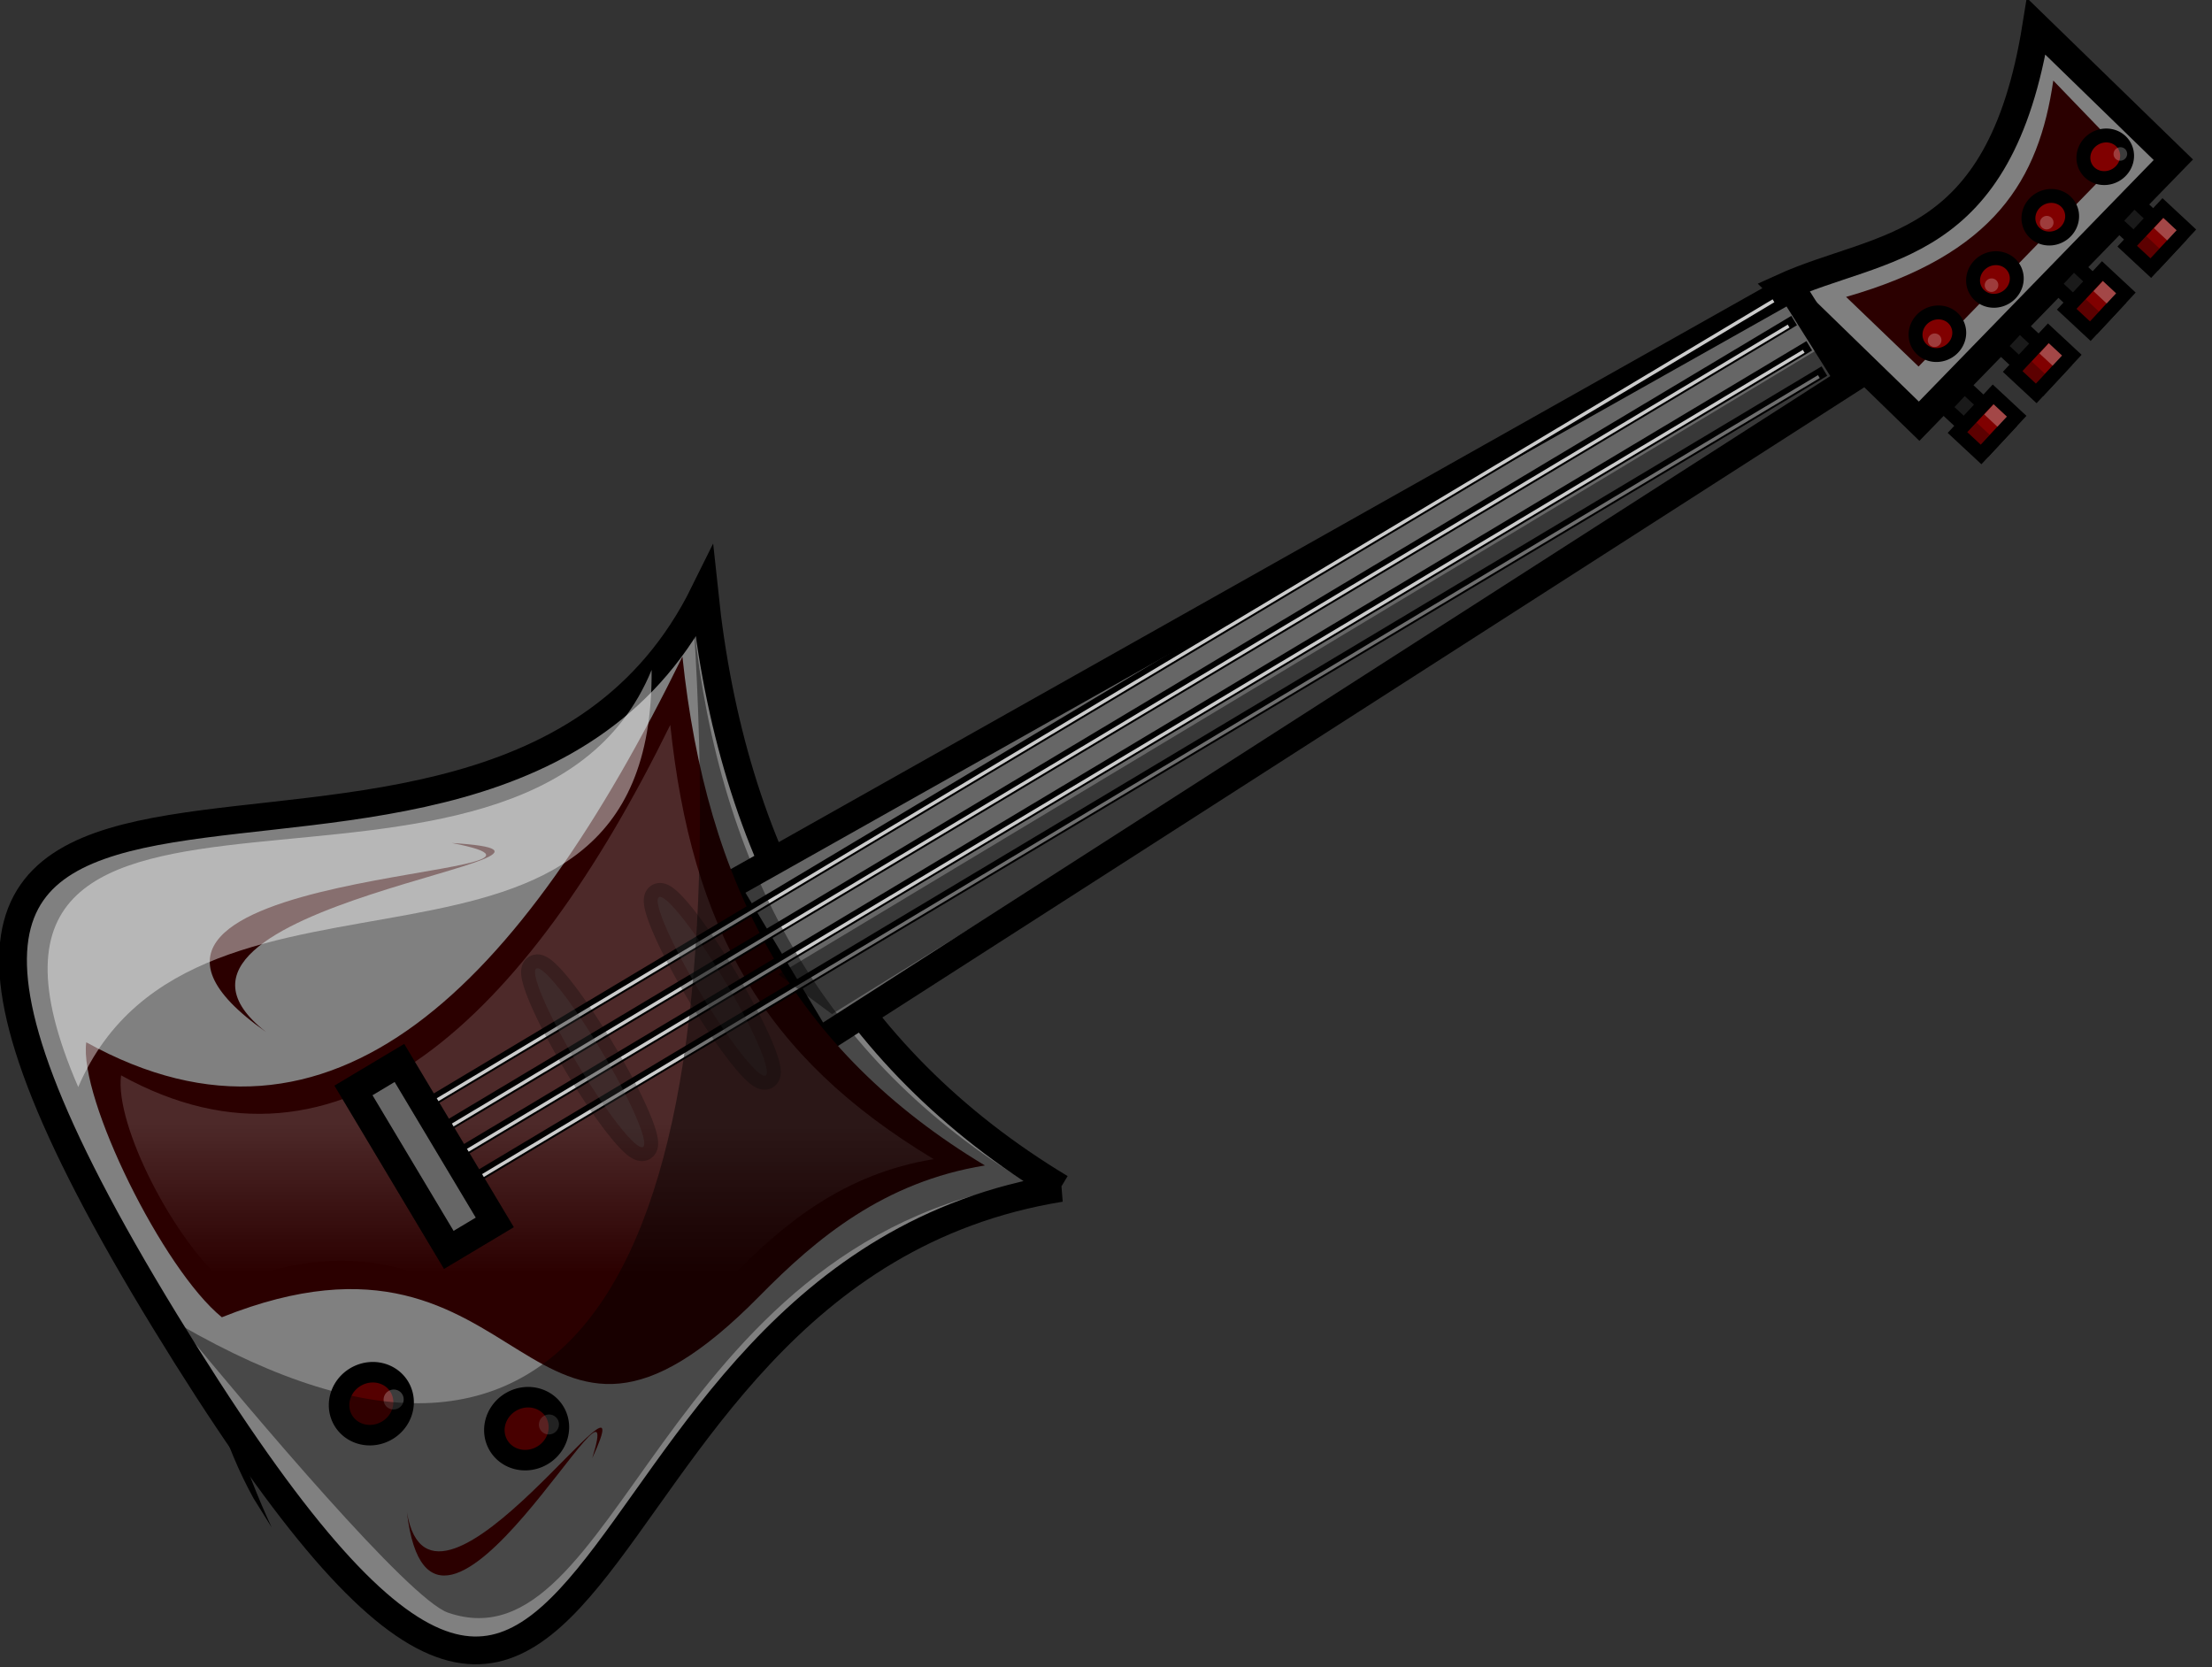 <?xml version="1.0" encoding="UTF-8" standalone="no"?>
<!-- Created with Inkscape (http://www.inkscape.org/) -->

<svg
   xmlns:dc="http://purl.org/dc/elements/1.1/"
   xmlns:cc="http://creativecommons.org/ns#"
   xmlns:rdf="http://www.w3.org/1999/02/22-rdf-syntax-ns#"
   xmlns:svg="http://www.w3.org/2000/svg"
   xmlns="http://www.w3.org/2000/svg"
   xmlns:xlink="http://www.w3.org/1999/xlink"
   xmlns:sodipodi="http://sodipodi.sourceforge.net/DTD/sodipodi-0.dtd"
   xmlns:inkscape="http://www.inkscape.org/namespaces/inkscape"
   width="399.811"
   height="301.35"
   id="svg3266"
   version="1.1"
   inkscape:version="0.48.3.1 r9886"
   sodipodi:docname="martillo.svg">
  <rect width="100%" height="100%" fill="#333333" stroke="none"/>
  <defs
     id="defs3268">
    <linearGradient
       inkscape:collect="always"
       xlink:href="#linearGradient6669"
       id="linearGradient6675"
       x1="-409.636"
       y1="2405.241"
       x2="207.064"
       y2="2405.241"
       gradientUnits="userSpaceOnUse" />
    <linearGradient
       inkscape:collect="always"
       id="linearGradient6669">
      <stop
         style="stop-color:#000000;stop-opacity:1;"
         offset="0"
         id="stop6671" />
      <stop
         style="stop-color:#000000;stop-opacity:0;"
         offset="1"
         id="stop6673" />
    </linearGradient>
    <linearGradient
       inkscape:collect="always"
       xlink:href="#linearGradient6669"
       id="linearGradient3288"
       x1="-409.636"
       y1="2405.241"
       x2="207.064"
       y2="2405.241"
       gradientUnits="userSpaceOnUse" />
    <linearGradient
       inkscape:collect="always"
       xlink:href="#linearGradient6669"
       id="linearGradient3296"
       x1="-409.636"
       y1="2405.241"
       x2="207.064"
       y2="2405.241"
       gradientUnits="userSpaceOnUse" />
    <linearGradient
       gradientUnits="userSpaceOnUse"
       xlink:href="#linearGradient5325-92-2-4"
       id="linearGradient6131-4-4"
       y2="746.788"
       x2="-630.689"
       y1="746.788"
       x1="-654.876" />
    <linearGradient
       id="linearGradient5325-92-2-4">
      <stop
         offset="0"
         style="stop-color:#000000;stop-opacity:1"
         id="stop5327-2-9-0" />
      <stop
         offset="1"
         style="stop-color:#000000;stop-opacity:0"
         id="stop5329-47-9-3" />
    </linearGradient>
    <linearGradient
       gradientTransform="translate(897.431,-162.738)"
       gradientUnits="userSpaceOnUse"
       xlink:href="#linearGradient5325-9-5-2-3"
       id="linearGradient6133-8-8"
       y2="746.788"
       x2="-630.689"
       y1="746.788"
       x1="-654.876" />
    <linearGradient
       id="linearGradient5325-9-5-2-3">
      <stop
         offset="0"
         style="stop-color:#000000;stop-opacity:1"
         id="stop5327-6-4-1-0" />
      <stop
         offset="1"
         style="stop-color:#000000;stop-opacity:0"
         id="stop5329-4-8-3-9" />
    </linearGradient>
    <filter
       color-interpolation-filters="sRGB"
       inkscape:collect="always"
       id="filter6585-8-9">
      <feGaussianBlur
         inkscape:collect="always"
         stdDeviation="2.013"
         id="feGaussianBlur6587-8-4" />
    </filter>
    <filter
       color-interpolation-filters="sRGB"
       inkscape:collect="always"
       id="filter6686-0-3"
       x="-0.143"
       width="1.285"
       y="-0.109"
       height="1.219">
      <feGaussianBlur
         inkscape:collect="always"
         stdDeviation="2.793"
         id="feGaussianBlur6688-8-8" />
    </filter>
    <filter
       color-interpolation-filters="sRGB"
       inkscape:collect="always"
       id="filter6748-2-2"
       x="-0.111"
       width="1.222"
       y="-0.078"
       height="1.156">
      <feGaussianBlur
         inkscape:collect="always"
         stdDeviation="2.083"
         id="feGaussianBlur6750-3-9" />
    </filter>
    <filter
       color-interpolation-filters="sRGB"
       inkscape:collect="always"
       id="filter6821-0-6"
       x="-0.118"
       width="1.236"
       y="-0.09"
       height="1.181">
      <feGaussianBlur
         inkscape:collect="always"
         stdDeviation="2.308"
         id="feGaussianBlur6823-5-4" />
    </filter>
    <inkscape:path-effect
       effect="spiro"
       id="path-effect7421-0-04"
       is_visible="true" />
    <inkscape:path-effect
       effect="spiro"
       id="path-effect7421-3-4-10"
       is_visible="true" />
    <inkscape:path-effect
       effect="spiro"
       id="path-effect7421-3-0-8-8"
       is_visible="true" />
    <inkscape:path-effect
       effect="spiro"
       id="path-effect7421-3-3-4-06"
       is_visible="true" />
    <linearGradient
       gradientUnits="userSpaceOnUse"
       xlink:href="#linearGradient8259-8-5"
       id="linearGradient20336-1"
       y2="1493.872"
       x2="584.195"
       y1="1487.17"
       x1="584.195" />
    <linearGradient
       id="linearGradient8259-8-5">
      <stop
         offset="0"
         style="stop-color:#ffffff;stop-opacity:1"
         id="stop8261-6-5" />
      <stop
         offset="1"
         style="stop-color:#ffffff;stop-opacity:0"
         id="stop8263-2-0" />
    </linearGradient>
  </defs>
  <sodipodi:namedview
     id="base"
     pagecolor="#ffffff"
     bordercolor="#666666"
     borderopacity="1.0"
     inkscape:pageopacity="0.0"
     inkscape:pageshadow="2"
     inkscape:zoom="0.35"
     inkscape:cx="199.66237"
     inkscape:cy="149.29548"
     inkscape:document-units="px"
     inkscape:current-layer="layer1"
     showgrid="false"
     fit-margin-top="0"
     fit-margin-left="0"
     fit-margin-right="0"
     fit-margin-bottom="0"
     inkscape:window-width="597"
     inkscape:window-height="586"
     inkscape:window-x="65"
     inkscape:window-y="24"
     inkscape:window-maximized="0" />
  <g
     inkscape:label="Capa 1"
     inkscape:groupmode="layer"
     id="layer1"
     transform="translate(-150.338,-380.307)">
    <g
       id="layer1-0"
       transform="translate(1.7838422e-5,-6.509418e-6)">
      <g
         id="layer1-66"
         transform="translate(-1938.537,523.688)">
        <g
           id="layer1-5-3"
           transform="translate(206.159,-101.757)">
          <g
             id="g3153-1"
             transform="matrix(1.182,0,0,1.182,-34.247,-69.395)">
            <g
               id="layer1-9-6"
               transform="matrix(0.846,0,0,0.846,-41.269,26.063)">
              <g
                 id="g3006-8"
                 transform="matrix(5.583,0,0,5.583,-3159.932,-1053.88)">
                <g
                   id="layer1-8-4"
                   transform="matrix(0.179,0,0,0.179,591.642,193.527)">
                  <g
                     id="layer1-7-6"
                     transform="translate(66.378,-64.892)">
                    <g
                       id="layer1-0-8"
                       transform="translate(-114.287,-21.706)">
                      <g
                         id="g6324-7"
                         transform="matrix(1.19,0,0,1.19,2400.025,-1283.422)">
                        <g
                           id="g5072-7">
                          <g
                             id="layer1-6-4"
                             transform="matrix(0.84,0,0,0.84,-2872.465,3435.493)">
                            <g
                               id="g13303-5">
                              <g
                                 id="g13252-1">
                                <g
                                   id="g11902-1" />
                              </g>
                            </g>
                            <g
                               id="layer1-2-2"
                               transform="translate(1044.439,-2925.463)">
                              <g
                                 id="g7760-8-5"
                                 transform="translate(1418.425,-2935.759)" />
                              <g
                                 id="layer1-29"
                                 transform="translate(203.849,387.269)">
                                <g
                                   id="g9651"
                                   transform="translate(-15.476,0)">
                                <g
                                   id="layer1-1"
                                   transform="translate(-30.495,-388.235)">
                                <g
                                   id="g9774"
                                   transform="translate(-2244.839,-1841.393)">
                                <g
                                   id="layer1-69"
                                   transform="translate(2772.493,1821.614)">
                                <g
                                   id="g6576"
                                   transform="matrix(4,0,0,4,-1560.368,-6641.152)">
                                <g
                                   id="layer1-97"
                                   transform="matrix(0.25,0,0,0.25,376.117,1747.395)">
                                <g
                                   id="g11439"
                                   transform="matrix(4,0,0,4,757.923,-7298.688)">
                                <g
                                   id="layer1-4"
                                   transform="matrix(0.25,0,0,0.25,-226.597,1729.645)">
                                <g
                                   id="g16098"
                                   transform="translate(-28.31,-933.366)">
                                <g
                                   id="g15353">
                                <g
                                   id="layer1-64"
                                   transform="translate(448.364,1199.313)">
                                <g
                                   id="g7764">
                                <g
                                   id="layer1-72"
                                   transform="translate(88.307,-266.885)">
                                <g
                                   id="g12170"
                                   transform="matrix(4,0,0,4,-11516.816,-6906.867)">
                                <g
                                   id="g11274">
                                <g
                                   id="g10175"
                                   transform="translate(697.297,632.935)">
                                <g
                                   id="layer1-02"
                                   transform="matrix(0.25,0,0,0.25,2241.42,1141.575)">
                                <g
                                   id="g6261"
                                   transform="translate(-65.328,0)">
                                <g
                                   id="layer1-3"
                                   transform="matrix(0.821,0,0,0.821,-61.882,426.762)">
                                <g
                                   id="g12383">
                                <g
                                   id="g10975"
                                   transform="matrix(4,0,0,4,-10453.393,-6239.355)">
                                <g
                                   id="g7252-6-9-4-2-1-9-6-8-6"
                                   transform="translate(2350.407,384.566)" />
                                <g
                                   id="layer1-89"
                                   transform="matrix(0.305,0,0,0.305,2640.178,1483.612)">
                                <g
                                   id="g4528"
                                   transform="translate(895.876,486.003)">
                                <g
                                   id="layer1-40"
                                   transform="translate(-785.619,-514.687)">
                                <g
                                   id="g11462"
                                   transform="translate(-100.258,19.16)">
                                <g
                                   id="layer1-48"
                                   transform="translate(126.757,231.891)">
                                <g
                                   id="g5993"
                                   transform="translate(7.66,0.938)">
                                <g
                                   id="g5760"
                                   transform="translate(7.745,-90.355)">
                                <g
                                   id="layer1-77"
                                   transform="translate(-19.129,-229.648)">
                                <g
                                   id="g6159">
                                <g
                                   id="g6001">
                                <g
                                   id="g3539"
                                   transform="matrix(-0.997,-0.071,-0.071,0.997,138.409,-133.853)">
                                <g
                                   id="layer1-17"
                                   transform="matrix(-0.997,-0.071,-0.071,0.997,46.51,6.883)">
                                <g
                                   id="g4784"
                                   transform="matrix(2.331,0,0,2.331,8.321,-2753.421)">
                                <g
                                   id="layer1-61"
                                   transform="matrix(0.429,0,0,0.429,10.946,1168.834)">
                                <g
                                   id="g8381"
                                   transform="matrix(4,0,0,4,-2778.739,-5808.456)">
                                <g
                                   id="g8267"
                                   transform="translate(234.081,45.421)">
                                <g
                                   id="g20267">
                                <path
                                   style="fill:#000000;stroke:none"
                                   id="path6195"
                                   transform="translate(-234.081,-45.421)"
                                   d="m 805.912,1549.461 c -2.712,-4.931 -2.617,-9.863 -3.923,-14.794 1.54,5.367 2.231,10.735 4.741,16.102 l -0.817,-1.308 z"
                                   inkscape:connector-curvature="0" />
                                <path
                                   style="color:#000000;fill:#808080;fill-opacity:1;fill-rule:nonzero;stroke:#000000;stroke-width:1.256px;stroke-linecap:butt;stroke-linejoin:miter;stroke-miterlimit:4;stroke-opacity:1;stroke-dashoffset:0;marker:none;visibility:visible;display:inline;overflow:visible;enable-background:accumulate"
                                   id="rect6917-9"
                                   d="m 658.612,1443.523 -6.199,-6.027 c -1.652,10.311 -7.013,9.775 -11.492,11.819 l 6.199,6.027 11.492,-11.819 z"
                                   inkscape:connector-curvature="0" />
                                <path
                                   style="color:#000000;fill:#808080;fill-opacity:1;fill-rule:nonzero;stroke:#000000;stroke-width:1.256px;marker:none;visibility:visible;display:inline;overflow:visible;enable-background:accumulate"
                                   id="rect6734-6"
                                   d="m 608.305,1490.003 c -9.877,-5.938 -14.862,-15.163 -16.098,-26.908 -9.964,20.188 -46.186,-2.716 -24.394,32.914 21.385,34.965 16.172,-2.051 40.492,-6.006 z"
                                   inkscape:connector-curvature="0" />
                                <path
                                   style="color:#000000;fill:#2b0000;fill-opacity:1;fill-rule:nonzero;stroke:none;stroke-width:1px;marker:none;visibility:visible;display:inline;overflow:visible;enable-background:accumulate"
                                   id="path7712-2"
                                   d="m 580.794,1474.409 c 8.162,1.585 -19.155,1.003 -8.4,8.543 -7.363,-5.732 17.198,-8.002 8.4,-8.543 z"
                                   inkscape:connector-curvature="0" />
                                <path
                                   style="color:#000000;fill:#666666;fill-opacity:1;fill-rule:nonzero;stroke:#000000;stroke-width:1.256px;stroke-linecap:butt;stroke-linejoin:miter;stroke-miterlimit:4;stroke-opacity:1;stroke-dasharray:none;stroke-dashoffset:0;marker:none;visibility:visible;display:inline;overflow:visible;enable-background:accumulate"
                                   id="rect6754-1"
                                   d="m 641.341,1449.314 -48.146,27.112 4.173,6.976 46.6,-29.908 -2.628,-4.179 z"
                                   inkscape:connector-curvature="0" />
                                <path
                                   style="color:#000000;fill:#2b0000;fill-opacity:1;fill-rule:nonzero;stroke:none;stroke-width:1px;marker:none;visibility:visible;display:inline;overflow:visible;enable-background:accumulate"
                                   id="rect6734-0-7"
                                   d="m 604.891,1488.986 c -8.658,-5.205 -12.593,-12.706 -13.676,-23.002 -7.307,14.9 -15.827,23.589 -26.95,17.433 -0.336,2.539 3.468,10.268 6.13,12.43 14.126,-5.641 13.573,9.955 24.32,-0.973 2.563,-2.606 5.614,-5.147 10.175,-5.889 z"
                                   inkscape:connector-curvature="0" />
                                <path
                                   style="opacity:0.159;color:#000000;fill:url(#linearGradient20336-1);fill-opacity:1;fill-rule:nonzero;stroke:none;stroke-width:0.891px;marker:none;visibility:visible;display:inline;overflow:visible;enable-background:accumulate"
                                   id="rect6734-0-9-8"
                                   d="m 602.573,1488.699 c -7.71,-4.635 -10.942,-10.461 -11.907,-19.629 -6.507,13.269 -14.922,21.322 -24.827,15.841 -0.299,2.261 2.439,7.559 4.81,9.484 12.58,-5.023 13.292,9.28 22.863,-0.451 2.283,-2.321 5,-4.584 9.061,-5.244 z"
                                   inkscape:connector-curvature="0" />
                                <g
                                   id="g6757-5"
                                   transform="matrix(-0.645,-1.078,-1.224,0.732,3301.381,1234.532)">
                                <g
                                   id="g6614-7-7"
                                   transform="matrix(0.845,0,0,1,94.817,45.595)">
                                <rect
                                   style="color:#000000;fill:#999999;fill-opacity:1;fill-rule:nonzero;stroke:#000000;stroke-width:0.392px;stroke-linecap:butt;stroke-linejoin:miter;stroke-miterlimit:4;stroke-opacity:1;stroke-dasharray:none;stroke-dashoffset:0;marker:none;visibility:visible;display:inline;overflow:visible;enable-background:accumulate"
                                   id="rect6480-3-4"
                                   y="1632.905"
                                   x="996.507"
                                   height="50.467"
                                   width="0.074" />
                                <rect
                                   style="color:#000000;fill:#cccccc;fill-opacity:1;fill-rule:nonzero;stroke:none;stroke-width:0.483px;marker:none;visibility:visible;display:inline;overflow:visible;enable-background:accumulate"
                                   id="rect6480-9-6-1"
                                   y="1632.95"
                                   x="996.392"
                                   height="50.376"
                                   width="0.144" />
                                </g>
                                <g
                                   id="g6614-2-8"
                                   transform="matrix(0.845,0,0,1,96.936,45.595)">
                                <rect
                                   style="color:#000000;fill:#999999;fill-opacity:1;fill-rule:nonzero;stroke:#000000;stroke-width:0.392px;stroke-linecap:butt;stroke-linejoin:miter;stroke-miterlimit:4;stroke-opacity:1;stroke-dasharray:none;stroke-dashoffset:0;marker:none;visibility:visible;display:inline;overflow:visible;enable-background:accumulate"
                                   id="rect6480-93-5"
                                   y="1632.905"
                                   x="996.507"
                                   height="50.467"
                                   width="0.074" />
                                <rect
                                   style="color:#000000;fill:#cccccc;fill-opacity:1;fill-rule:nonzero;stroke:none;stroke-width:0.483px;marker:none;visibility:visible;display:inline;overflow:visible;enable-background:accumulate"
                                   id="rect6480-9-1-9"
                                   y="1632.95"
                                   x="996.392"
                                   height="50.376"
                                   width="0.144" />
                                </g>
                                <g
                                   id="g6614-5-7"
                                   transform="matrix(0.845,0,0,1,97.996,45.595)">
                                <rect
                                   style="color:#000000;fill:#999999;fill-opacity:1;fill-rule:nonzero;stroke:#000000;stroke-width:0.392px;stroke-linecap:butt;stroke-linejoin:miter;stroke-miterlimit:4;stroke-opacity:1;stroke-dasharray:none;stroke-dashoffset:0;marker:none;visibility:visible;display:inline;overflow:visible;enable-background:accumulate"
                                   id="rect6480-0-5"
                                   y="1632.905"
                                   x="996.507"
                                   height="50.467"
                                   width="0.074" />
                                <rect
                                   style="color:#000000;fill:#cccccc;fill-opacity:1;fill-rule:nonzero;stroke:none;stroke-width:0.483px;marker:none;visibility:visible;display:inline;overflow:visible;enable-background:accumulate"
                                   id="rect6480-9-3-3"
                                   y="1632.95"
                                   x="996.392"
                                   height="50.376"
                                   width="0.144" />
                                </g>
                                <g
                                   id="g6614-1-8"
                                   transform="matrix(0.845,0,0,1,95.877,45.595)">
                                <rect
                                   style="color:#000000;fill:#999999;fill-opacity:1;fill-rule:nonzero;stroke:#000000;stroke-width:0.392px;stroke-linecap:butt;stroke-linejoin:miter;stroke-miterlimit:4;stroke-opacity:1;stroke-dasharray:none;stroke-dashoffset:0;marker:none;visibility:visible;display:inline;overflow:visible;enable-background:accumulate"
                                   id="rect6480-06-8"
                                   y="1632.905"
                                   x="996.507"
                                   height="50.467"
                                   width="0.074" />
                                <rect
                                   style="color:#000000;fill:#cccccc;fill-opacity:1;fill-rule:nonzero;stroke:none;stroke-width:0.483px;marker:none;visibility:visible;display:inline;overflow:visible;enable-background:accumulate"
                                   id="rect6480-9-32-3"
                                   y="1632.95"
                                   x="996.392"
                                   height="50.376"
                                   width="0.144" />
                                </g>
                                </g>
                                <rect
                                   style="color:#000000;fill:#666666;fill-opacity:1;fill-rule:nonzero;stroke:#000000;stroke-width:1.256px;stroke-linecap:butt;stroke-linejoin:miter;stroke-miterlimit:4;stroke-opacity:1;stroke-dasharray:none;stroke-dashoffset:0;marker:none;visibility:visible;display:inline;overflow:visible;enable-background:accumulate"
                                   id="rect6839-1"
                                   transform="matrix(-0.513,-0.858,-0.858,0.513,0,0)"
                                   y="265.362"
                                   x="-1579.754"
                                   height="2.423"
                                   width="8.402" />
                                <path
                                   style="opacity:0.257;color:#000000;fill:#666666;fill-opacity:1;fill-rule:nonzero;stroke:#000000;stroke-width:1px;stroke-linecap:butt;stroke-linejoin:miter;stroke-miterlimit:4;stroke-opacity:1;stroke-dasharray:none;stroke-dashoffset:0;marker:none;visibility:visible;display:inline;overflow:visible;enable-background:accumulate"
                                   id="path6870-8"
                                   transform="matrix(-0.645,-1.078,-1.078,0.645,2649.782,1654.401)"
                                   d="m 963.146,1339.466 a 3.739,0.49 0 1 1 -7.479,0 3.739,0.49 0 1 1 7.479,0 z"
                                   inkscape:connector-curvature="0" />
                                <path
                                   style="opacity:0.257;color:#000000;fill:#666666;fill-opacity:1;fill-rule:nonzero;stroke:#000000;stroke-width:1px;stroke-linecap:butt;stroke-linejoin:miter;stroke-miterlimit:4;stroke-opacity:1;stroke-dasharray:none;stroke-dashoffset:0;marker:none;visibility:visible;display:inline;overflow:visible;enable-background:accumulate"
                                   id="path6870-7-9"
                                   transform="matrix(-0.645,-1.078,-1.078,0.645,2655.327,1651.173)"
                                   d="m 963.146,1339.466 a 3.739,0.49 0 1 1 -7.479,0 3.739,0.49 0 1 1 7.479,0 z"
                                   inkscape:connector-curvature="0" />
                                <path
                                   style="color:#000000;fill:#2b0000;fill-opacity:1;fill-rule:nonzero;stroke:none;stroke-width:1px;marker:none;visibility:visible;display:inline;overflow:visible;enable-background:accumulate"
                                   id="rect6917-7-6"
                                   d="m 656.411,1443.289 -3.226,-3.346 c -0.65,4.475 -2.645,7.854 -9.366,9.78 l 3.276,3.147 9.316,-9.581 z"
                                   inkscape:connector-curvature="0" />
                                <path
                                   style="color:#000000;fill:#800000;fill-opacity:1;fill-rule:nonzero;stroke:#000000;stroke-width:1px;marker:none;visibility:visible;display:inline;overflow:visible;enable-background:accumulate"
                                   id="path7084-4-4"
                                   transform="matrix(-0.322,-0.539,-0.539,0.322,1594.506,1598.804)"
                                   d="m 979.289,1162.546 a 1.512,1.594 0 1 1 -3.024,0 1.512,1.594 0 1 1 3.024,0 z"
                                   inkscape:connector-curvature="0" />
                                <path
                                   style="color:#000000;fill:#800000;fill-opacity:1;fill-rule:nonzero;stroke:#000000;stroke-width:1px;marker:none;visibility:visible;display:inline;overflow:visible;enable-background:accumulate"
                                   id="path7084-4-3-3"
                                   transform="matrix(-0.322,-0.539,-0.539,0.322,1592.003,1601.618)"
                                   d="m 979.289,1162.546 a 1.512,1.594 0 1 1 -3.024,0 1.512,1.594 0 1 1 3.024,0 z"
                                   inkscape:connector-curvature="0" />
                                <path
                                   style="color:#000000;fill:#800000;fill-opacity:1;fill-rule:nonzero;stroke:#000000;stroke-width:1px;marker:none;visibility:visible;display:inline;overflow:visible;enable-background:accumulate"
                                   id="path7084-4-3-0-3"
                                   transform="matrix(-0.322,-0.539,-0.539,0.322,1589.403,1604.07)"
                                   d="m 979.289,1162.546 a 1.512,1.594 0 1 1 -3.024,0 1.512,1.594 0 1 1 3.024,0 z"
                                   inkscape:connector-curvature="0" />
                                <g
                                   id="g7221-3"
                                   transform="matrix(-0.46,-0.428,-0.428,0.46,1729.431,1182.318)">
                                <g
                                   id="g7193-86">
                                <rect
                                   style="color:#000000;fill:#1a1a1a;fill-opacity:1;fill-rule:nonzero;stroke:#000000;stroke-width:1px;stroke-linecap:butt;stroke-linejoin:miter;stroke-miterlimit:4;stroke-opacity:1;stroke-dasharray:none;stroke-dashoffset:0;marker:none;visibility:visible;display:inline;overflow:visible;enable-background:accumulate"
                                   id="rect7154-0"
                                   transform="translate(0,308.268)"
                                   y="1161.04"
                                   x="960.408"
                                   height="2.081"
                                   width="4.219" />
                                </g>
                                <rect
                                   style="color:#000000;fill:#800000;fill-opacity:1;fill-rule:nonzero;stroke:#000000;stroke-width:1px;stroke-linecap:butt;stroke-linejoin:miter;stroke-miterlimit:4;stroke-opacity:1;stroke-dasharray:none;stroke-dashoffset:0;marker:none;visibility:visible;display:inline;overflow:visible;enable-background:accumulate"
                                   id="rect7152-4"
                                   transform="translate(0,308.268)"
                                   y="1160.057"
                                   x="960.408"
                                   height="3.757"
                                   width="2.312" />
                                <rect
                                   style="opacity:0.28;color:#000000;fill:#ffffff;fill-opacity:1;fill-rule:nonzero;stroke:none;stroke-width:1px;marker:none;visibility:visible;display:inline;overflow:visible;enable-background:accumulate"
                                   id="rect7156-8"
                                   y="1468.823"
                                   x="960.899"
                                   height="0.997"
                                   width="1.3" />
                                <rect
                                   style="opacity:0.28;color:#000000;fill:#000000;fill-opacity:1;fill-rule:nonzero;stroke:none;stroke-width:1px;marker:none;visibility:visible;display:inline;overflow:visible;enable-background:accumulate"
                                   id="rect7156-7-8"
                                   y="1470.622"
                                   x="960.913"
                                   height="0.997"
                                   width="1.3" />
                                </g>
                                <g
                                   id="g7221-8-8"
                                   transform="matrix(-0.46,-0.428,-0.428,0.46,1726.696,1185.168)">
                                <g
                                   id="g7193-8-9">
                                <rect
                                   style="color:#000000;fill:#1a1a1a;fill-opacity:1;fill-rule:nonzero;stroke:#000000;stroke-width:1px;stroke-linecap:butt;stroke-linejoin:miter;stroke-miterlimit:4;stroke-opacity:1;stroke-dasharray:none;stroke-dashoffset:0;marker:none;visibility:visible;display:inline;overflow:visible;enable-background:accumulate"
                                   id="rect7154-4-7"
                                   transform="translate(0,308.268)"
                                   y="1161.04"
                                   x="960.408"
                                   height="2.081"
                                   width="4.219" />
                                </g>
                                <rect
                                   style="color:#000000;fill:#800000;fill-opacity:1;fill-rule:nonzero;stroke:#000000;stroke-width:1px;stroke-linecap:butt;stroke-linejoin:miter;stroke-miterlimit:4;stroke-opacity:1;stroke-dasharray:none;stroke-dashoffset:0;marker:none;visibility:visible;display:inline;overflow:visible;enable-background:accumulate"
                                   id="rect7152-3-7"
                                   transform="translate(0,308.268)"
                                   y="1160.057"
                                   x="960.408"
                                   height="3.757"
                                   width="2.312" />
                                <rect
                                   style="opacity:0.28;color:#000000;fill:#ffffff;fill-opacity:1;fill-rule:nonzero;stroke:none;stroke-width:1px;marker:none;visibility:visible;display:inline;overflow:visible;enable-background:accumulate"
                                   id="rect7156-1-6"
                                   y="1468.823"
                                   x="960.899"
                                   height="0.997"
                                   width="1.3" />
                                <rect
                                   style="opacity:0.28;color:#000000;fill:#000000;fill-opacity:1;fill-rule:nonzero;stroke:none;stroke-width:1px;marker:none;visibility:visible;display:inline;overflow:visible;enable-background:accumulate"
                                   id="rect7156-7-4-4"
                                   y="1470.622"
                                   x="960.913"
                                   height="0.997"
                                   width="1.3" />
                                </g>
                                <g
                                   id="g7221-2-3"
                                   transform="matrix(-0.46,-0.428,-0.428,0.46,1724.252,1187.981)">
                                <g
                                   id="g7193-0-0">
                                <rect
                                   style="color:#000000;fill:#1a1a1a;fill-opacity:1;fill-rule:nonzero;stroke:#000000;stroke-width:1px;stroke-linecap:butt;stroke-linejoin:miter;stroke-miterlimit:4;stroke-opacity:1;stroke-dasharray:none;stroke-dashoffset:0;marker:none;visibility:visible;display:inline;overflow:visible;enable-background:accumulate"
                                   id="rect7154-6-3"
                                   transform="translate(0,308.268)"
                                   y="1161.04"
                                   x="960.408"
                                   height="2.081"
                                   width="4.219" />
                                </g>
                                <rect
                                   style="color:#000000;fill:#800000;fill-opacity:1;fill-rule:nonzero;stroke:#000000;stroke-width:1px;stroke-linecap:butt;stroke-linejoin:miter;stroke-miterlimit:4;stroke-opacity:1;stroke-dasharray:none;stroke-dashoffset:0;marker:none;visibility:visible;display:inline;overflow:visible;enable-background:accumulate"
                                   id="rect7152-8-0"
                                   transform="translate(0,308.268)"
                                   y="1160.057"
                                   x="960.408"
                                   height="3.757"
                                   width="2.312" />
                                <rect
                                   style="opacity:0.28;color:#000000;fill:#ffffff;fill-opacity:1;fill-rule:nonzero;stroke:none;stroke-width:1px;marker:none;visibility:visible;display:inline;overflow:visible;enable-background:accumulate"
                                   id="rect7156-9-9"
                                   y="1468.823"
                                   x="960.899"
                                   height="0.997"
                                   width="1.3" />
                                <rect
                                   style="opacity:0.28;color:#000000;fill:#000000;fill-opacity:1;fill-rule:nonzero;stroke:none;stroke-width:1px;marker:none;visibility:visible;display:inline;overflow:visible;enable-background:accumulate"
                                   id="rect7156-7-2-2"
                                   y="1470.622"
                                   x="960.913"
                                   height="0.997"
                                   width="1.3" />
                                </g>
                                <g
                                   id="g7221-6-5"
                                   transform="matrix(-0.46,-0.428,-0.428,0.46,1721.758,1190.741)">
                                <g
                                   id="g7193-4-4">
                                <rect
                                   style="color:#000000;fill:#1a1a1a;fill-opacity:1;fill-rule:nonzero;stroke:#000000;stroke-width:1px;stroke-linecap:butt;stroke-linejoin:miter;stroke-miterlimit:4;stroke-opacity:1;stroke-dasharray:none;stroke-dashoffset:0;marker:none;visibility:visible;display:inline;overflow:visible;enable-background:accumulate"
                                   id="rect7154-9-0"
                                   transform="translate(0,308.268)"
                                   y="1161.04"
                                   x="960.408"
                                   height="2.081"
                                   width="4.219" />
                                </g>
                                <rect
                                   style="color:#000000;fill:#800000;fill-opacity:1;fill-rule:nonzero;stroke:#000000;stroke-width:1px;stroke-linecap:butt;stroke-linejoin:miter;stroke-miterlimit:4;stroke-opacity:1;stroke-dasharray:none;stroke-dashoffset:0;marker:none;visibility:visible;display:inline;overflow:visible;enable-background:accumulate"
                                   id="rect7152-5-5"
                                   transform="translate(0,308.268)"
                                   y="1160.057"
                                   x="960.408"
                                   height="3.757"
                                   width="2.312" />
                                <rect
                                   style="opacity:0.28;color:#000000;fill:#ffffff;fill-opacity:1;fill-rule:nonzero;stroke:none;stroke-width:1px;marker:none;visibility:visible;display:inline;overflow:visible;enable-background:accumulate"
                                   id="rect7156-0-9"
                                   y="1468.823"
                                   x="960.899"
                                   height="0.997"
                                   width="1.3" />
                                <rect
                                   style="opacity:0.28;color:#000000;fill:#000000;fill-opacity:1;fill-rule:nonzero;stroke:none;stroke-width:1px;marker:none;visibility:visible;display:inline;overflow:visible;enable-background:accumulate"
                                   id="rect7156-7-48-4"
                                   y="1470.622"
                                   x="960.913"
                                   height="0.997"
                                   width="1.3" />
                                </g>
                                <g
                                   id="g7365-6"
                                   transform="matrix(-0.322,-0.539,-0.539,0.322,1762.909,1496.712)">
                                <path
                                   style="color:#000000;fill:#800000;fill-opacity:1;fill-rule:nonzero;stroke:#000000;stroke-width:1px;marker:none;visibility:visible;display:inline;overflow:visible;enable-background:accumulate"
                                   id="path7084-9"
                                   transform="translate(-0.327,308.022)"
                                   d="m 979.289,1162.546 a 1.512,1.594 0 1 1 -3.024,0 1.512,1.594 0 1 1 3.024,0 z"
                                   inkscape:connector-curvature="0" />
                                <path
                                   style="opacity:0.238;color:#000000;fill:#ffffff;fill-opacity:1;fill-rule:nonzero;stroke:none;stroke-width:1px;marker:none;visibility:visible;display:inline;overflow:visible;enable-background:accumulate"
                                   id="path7323-22"
                                   transform="matrix(1.861,0,0,1.545,-841.148,-325.638)"
                                   d="m 977.27,1161.921 a 0.26,0.318 0 1 1 -0.52,0 0.26,0.318 0 1 1 0.52,0 z"
                                   inkscape:connector-curvature="0" />
                                </g>
                                <path
                                   style="opacity:0.238;color:#000000;fill:#ffffff;fill-opacity:1;fill-rule:nonzero;stroke:none;stroke-width:1px;marker:none;visibility:visible;display:inline;overflow:visible;enable-background:accumulate"
                                   id="path7323-7-4"
                                   transform="matrix(-0.6,-1.003,-0.833,0.498,2206.975,1847.671)"
                                   d="m 977.27,1161.921 a 0.26,0.318 0 1 1 -0.52,0 0.26,0.318 0 1 1 0.52,0 z"
                                   inkscape:connector-curvature="0" />
                                <path
                                   style="opacity:0.238;color:#000000;fill:#ffffff;fill-opacity:1;fill-rule:nonzero;stroke:none;stroke-width:1px;marker:none;visibility:visible;display:inline;overflow:visible;enable-background:accumulate"
                                   id="path7323-72-7"
                                   transform="matrix(-0.6,-1.003,-0.833,0.498,2204.479,1850.497)"
                                   d="m 977.27,1161.921 a 0.26,0.318 0 1 1 -0.52,0 0.26,0.318 0 1 1 0.52,0 z"
                                   inkscape:connector-curvature="0" />
                                <path
                                   style="opacity:0.238;color:#000000;fill:#ffffff;fill-opacity:1;fill-rule:nonzero;stroke:none;stroke-width:1px;marker:none;visibility:visible;display:inline;overflow:visible;enable-background:accumulate"
                                   id="path7323-2-7"
                                   transform="matrix(-0.6,-1.003,-0.833,0.498,2201.908,1852.986)"
                                   d="m 977.27,1161.921 a 0.26,0.318 0 1 1 -0.52,0 0.26,0.318 0 1 1 0.52,0 z"
                                   inkscape:connector-curvature="0" />
                                <g
                                   id="g7365-2-5"
                                   transform="matrix(-0.476,-0.796,-0.796,0.476,2220.011,1578.943)">
                                <path
                                   style="color:#000000;fill:#800000;fill-opacity:1;fill-rule:nonzero;stroke:#000000;stroke-width:1px;marker:none;visibility:visible;display:inline;overflow:visible;enable-background:accumulate"
                                   id="path7084-6-4"
                                   transform="translate(-0.327,308.022)"
                                   d="m 979.289,1162.546 a 1.512,1.594 0 1 1 -3.024,0 1.512,1.594 0 1 1 3.024,0 z"
                                   inkscape:connector-curvature="0" />
                                <path
                                   style="opacity:0.238;color:#000000;fill:#ffffff;fill-opacity:1;fill-rule:nonzero;stroke:none;stroke-width:1px;marker:none;visibility:visible;display:inline;overflow:visible;enable-background:accumulate"
                                   id="path7323-1-8"
                                   transform="matrix(1.861,0,0,1.545,-841.148,-325.638)"
                                   d="m 977.27,1161.921 a 0.26,0.318 0 1 1 -0.52,0 0.26,0.318 0 1 1 0.52,0 z"
                                   inkscape:connector-curvature="0" />
                                </g>
                                <g
                                   id="g7365-2-0-1"
                                   transform="matrix(-0.476,-0.796,-0.796,0.476,2212.991,1577.814)">
                                <path
                                   style="color:#000000;fill:#550000;fill-opacity:1;fill-rule:nonzero;stroke:#000000;stroke-width:1px;marker:none;visibility:visible;display:inline;overflow:visible;enable-background:accumulate"
                                   id="path7084-6-6-2"
                                   transform="translate(-0.327,308.022)"
                                   d="m 979.289,1162.546 a 1.512,1.594 0 1 1 -3.024,0 1.512,1.594 0 1 1 3.024,0 z"
                                   inkscape:connector-curvature="0" />
                                <path
                                   style="opacity:0.238;color:#000000;fill:#ffffff;fill-opacity:1;fill-rule:nonzero;stroke:none;stroke-width:1px;marker:none;visibility:visible;display:inline;overflow:visible;enable-background:accumulate"
                                   id="path7323-1-1-8"
                                   transform="matrix(1.861,0,0,1.545,-841.148,-325.638)"
                                   d="m 977.27,1161.921 a 0.26,0.318 0 1 1 -0.52,0 0.26,0.318 0 1 1 0.52,0 z"
                                   inkscape:connector-curvature="0" />
                                </g>
                                <path
                                   style="opacity:0.454;fill:#000000;stroke:none"
                                   id="path7425-9"
                                   d="m 642.951,1451.85 -47.401,28.499 2.425,1.792 46.406,-28.749 -1.43,-1.541 z"
                                   inkscape:connector-curvature="0" />
                                <path
                                   style="opacity:0.435;fill:#ffffff;stroke:none"
                                   id="path7449-3"
                                   d="m 563.903,1485.44 c 5.297,-12.33 26.042,-2.198 25.92,-18.856 -5.685,13.841 -33.805,0.684 -25.92,18.856 z"
                                   inkscape:connector-curvature="0" />
                                <path
                                   style="opacity:0.435;color:#000000;fill:#000000;fill-opacity:1;fill-rule:nonzero;stroke:none;stroke-width:1.88px;marker:none;visibility:visible;display:inline;overflow:visible;enable-background:accumulate"
                                   id="rect6734-5-8"
                                   d="m 606.86,1489.793 c -9.286,-5.582 -13.972,-14.255 -15.134,-25.297 1.86,29.467 -5.391,41.991 -23.26,31.671 3.327,4.042 10.39,12.428 12.157,13.035 7.647,2.624 9.529,-16.692 26.237,-19.409 z"
                                   inkscape:connector-curvature="0" />
                                <path
                                   style="color:#000000;fill:#2b0000;fill-opacity:1;fill-rule:nonzero;stroke:none;stroke-width:1px;marker:none;visibility:visible;display:inline;overflow:visible;enable-background:accumulate"
                                   id="path7712-7-6"
                                   d="m 587.139,1502.217 c 1.794,-5.785 -7.243,11.95 -8.378,2.449 1.143,6.701 11.061,-8.284 8.378,-2.449 z"
                                   inkscape:connector-curvature="0" />
                                </g>
                                </g>
                                </g>
                                </g>
                                </g>
                                </g>
                                </g>
                                </g>
                                </g>
                                </g>
                                </g>
                                </g>
                                </g>
                                </g>
                                </g>
                                </g>
                                </g>
                                </g>
                                </g>
                                </g>
                                </g>
                                </g>
                                </g>
                                </g>
                                </g>
                                </g>
                                </g>
                                </g>
                                </g>
                                </g>
                                </g>
                                </g>
                                </g>
                                </g>
                                </g>
                                </g>
                                </g>
                                </g>
                              </g>
                            </g>
                          </g>
                        </g>
                      </g>
                    </g>
                  </g>
                </g>
              </g>
            </g>
          </g>
        </g>
      </g>
    </g>
  </g>
</svg>
